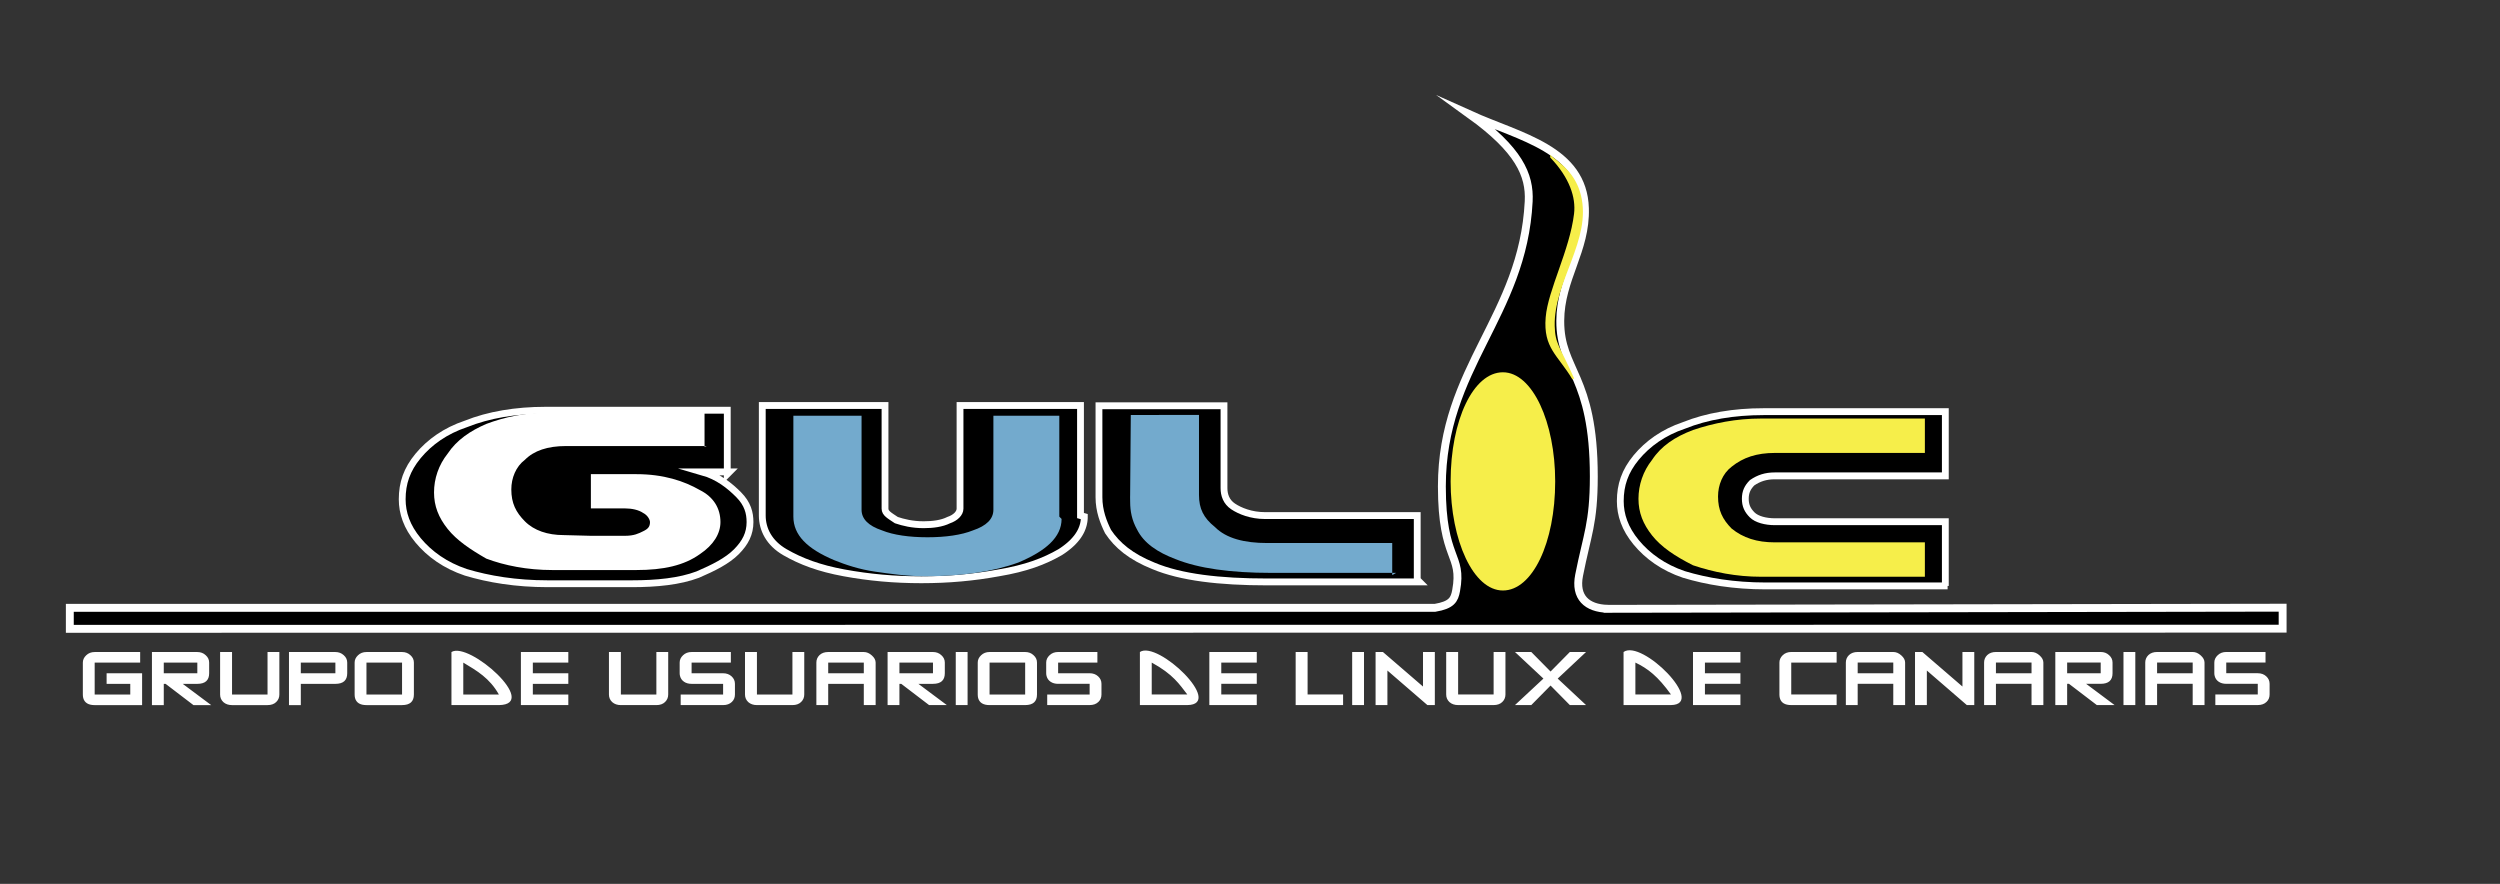 <?xml version="1.0" encoding="UTF-8" standalone="no"?>
<!-- Created with Inkscape (http://www.inkscape.org/) -->

<svg
   xmlns:dc="http://purl.org/dc/elements/1.1/"
   xmlns:cc="http://creativecommons.org/ns#"
   xmlns:rdf="http://www.w3.org/1999/02/22-rdf-syntax-ns#"
   xmlns:svg="http://www.w3.org/2000/svg"
   xmlns="http://www.w3.org/2000/svg"
   xmlns:xlink="http://www.w3.org/1999/xlink"
   xmlns:sodipodi="http://sodipodi.sourceforge.net/DTD/sodipodi-0.dtd"
   xmlns:inkscape="http://www.inkscape.org/namespaces/inkscape"
   inkscape:export-ydpi="300.00000"
   inkscape:export-xdpi="300.00000"
   inkscape:export-filename="/home/alberto/logotipo_gulic.svg-300dpi.png"
   width="297mm"
   height="105mm"
   id="svg13214"
   sodipodi:version="0.32"
   inkscape:version="0.47 r22583"
   sodipodi:docname="logotipo_gulic-negro-tricolor.svg"
   inkscape:output_extension="org.inkscape.output.svg.inkscape"
   version="1.1">
  <rect width="100%" height="100%" fill="#333333" stroke="none"/>
  <title
     id="title3692">Logotipo GULiC (negro, tricolor)</title>
  <defs
     id="defs13216">
    <inkscape:perspective
       sodipodi:type="inkscape:persp3d"
       inkscape:vp_x="0 : 186.02362 : 1"
       inkscape:vp_y="0 : 1000 : 0"
       inkscape:vp_z="1052.3622 : 186.02362 : 1"
       inkscape:persp3d-origin="526.18109 : 124.01575 : 1"
       id="perspective51" />
    <linearGradient
       id="linearGradient12436">
      <stop
         style="stop-color:#eee68b;stop-opacity:1;"
         offset="0"
         id="stop12438" />
      <stop
         style="stop-color:#f6ee4a;stop-opacity:1;"
         offset="1"
         id="stop12440" />
    </linearGradient>
    <linearGradient
       inkscape:collect="always"
       xlink:href="#linearGradient12436"
       id="linearGradient13102"
       gradientUnits="userSpaceOnUse"
       gradientTransform="matrix(1.06,0,0,1,-7.205660e-2,-0.128)"
       x1="0.733"
       y1="0.472"
       x2="0.851"
       y2="0.472" />
    <linearGradient
       id="linearGradient12406">
      <stop
         style="stop-color:#6a9dbd;stop-opacity:1;"
         offset="0"
         id="stop12408" />
      <stop
         style="stop-color:#cddacd;stop-opacity:1;"
         offset="1"
         id="stop12410" />
    </linearGradient>
    <linearGradient
       inkscape:collect="always"
       xlink:href="#linearGradient12406"
       id="linearGradient13149"
       gradientUnits="userSpaceOnUse"
       gradientTransform="translate(-0.146,6.377616e-4)"
       x1="0.584"
       y1="0.482"
       x2="0.701"
       y2="0.482" />
    <linearGradient
       id="linearGradient10141">
      <stop
         style="stop-color:#f6faf6;stop-opacity:1;"
         offset="0"
         id="stop12359" />
      <stop
         id="stop12379"
         offset="1"
         style="stop-color:#d9ecf2;stop-opacity:1;" />
    </linearGradient>
    <linearGradient
       inkscape:collect="always"
       xlink:href="#linearGradient10141"
       id="linearGradient13147"
       gradientUnits="userSpaceOnUse"
       gradientTransform="translate(-0.144,-0.157)"
       x1="0.171"
       y1="0.673"
       x2="0.297"
       y2="0.673" />
    <linearGradient
       id="linearGradient12381">
      <stop
         style="stop-color:#d9ecf2;stop-opacity:1;"
         offset="0"
         id="stop12387" />
      <stop
         style="stop-color:#73aacd;stop-opacity:1;"
         offset="1"
         id="stop12385" />
    </linearGradient>
    <linearGradient
       inkscape:collect="always"
       xlink:href="#linearGradient12381"
       id="linearGradient13145"
       gradientUnits="userSpaceOnUse"
       gradientTransform="translate(-0.146,6.272378e-3)"
       x1="0.408"
       y1="0.5"
       x2="0.525"
       y2="0.503" />
    <linearGradient
       id="linearGradient12428">
      <stop
         style="stop-color:#e6eecd;stop-opacity:1;"
         offset="0"
         id="stop12430" />
      <stop
         style="stop-color:#eeeaac;stop-opacity:1;"
         offset="1"
         id="stop12432" />
    </linearGradient>
    <linearGradient
       inkscape:collect="always"
       xlink:href="#linearGradient12428"
       id="linearGradient12848"
       gradientUnits="userSpaceOnUse"
       x1="0.64"
       y1="0.335"
       x2="0.687"
       y2="0.335" />
    <linearGradient
       inkscape:collect="always"
       xlink:href="#linearGradient10141"
       id="linearGradient1485"
       gradientUnits="userSpaceOnUse"
       gradientTransform="translate(-0.144,-0.157)"
       x1="0.171"
       y1="0.673"
       x2="0.297"
       y2="0.673" />
    <inkscape:perspective
       id="perspective6184"
       inkscape:persp3d-origin="0.5 : 0.33333333 : 1"
       inkscape:vp_z="1 : 0.5 : 1"
       inkscape:vp_y="0 : 1000 : 0"
       inkscape:vp_x="0 : 0.5 : 1"
       sodipodi:type="inkscape:persp3d" />
    <inkscape:perspective
       id="perspective31038"
       inkscape:persp3d-origin="0.5 : 0.33333333 : 1"
       inkscape:vp_z="1 : 0.5 : 1"
       inkscape:vp_y="0 : 1000 : 0"
       inkscape:vp_x="0 : 0.5 : 1"
       sodipodi:type="inkscape:persp3d" />
    <inkscape:perspective
       id="perspective31841"
       inkscape:persp3d-origin="0.5 : 0.33333333 : 1"
       inkscape:vp_z="1 : 0.5 : 1"
       inkscape:vp_y="0 : 1000 : 0"
       inkscape:vp_x="0 : 0.5 : 1"
       sodipodi:type="inkscape:persp3d" />
    <linearGradient
       inkscape:collect="always"
       xlink:href="#linearGradient12428-3"
       id="linearGradient1491-1"
       gradientUnits="userSpaceOnUse"
       x1="0.64"
       y1="0.335"
       x2="0.687"
       y2="0.335" />
    <linearGradient
       id="linearGradient12428-3">
      <stop
         style="stop-color:#e6eecd;stop-opacity:1;"
         offset="0"
         id="stop12430-4" />
      <stop
         style="stop-color:#eeeaac;stop-opacity:1;"
         offset="1"
         id="stop12432-0" />
    </linearGradient>
  </defs>
  <sodipodi:namedview
     id="base"
     pagecolor="#000000"
     bordercolor="#666666"
     borderopacity="1.0"
     inkscape:pageopacity="1"
     inkscape:pageshadow="2"
     inkscape:zoom="1.2809278"
     inkscape:cx="526.18108"
     inkscape:cy="186.02362"
     inkscape:document-units="mm"
     inkscape:current-layer="layer1"
     borderlayer="top"
     inkscape:window-width="1432"
     inkscape:window-height="828"
     inkscape:window-x="0"
     inkscape:window-y="0"
     showguides="true"
     inkscape:guide-bbox="true"
     showgrid="false"
     showborder="false"
     inkscape:window-maximized="0" />
  <g
     inkscape:label="Layer 1"
     inkscape:groupmode="layer"
     id="layer1"
     transform="translate(-5.933,-15.141)">
    <g
       id="g33694">
      <path
         sodipodi:nodetypes="cccccccccccccccccccccccccccccccccccccccccccccccscccccccccccccccccccccccccccccccccccccccccccccccccccccccccccccccccscccccccsccccccccccscccccccccccccccsccccccccccccccccccccccccccccccccccccccccccccccccccccccccccccccccccsccccccccccscccccccccccccccccccccccccccccccccccccccccccccccccccccccccccscccccccccccccccccccccccccccccccccccccsccsccccccccccccccccccccccccccccccccccccccccccccccccccccccccccccccccccccccccccccccccccccccccccccccccccccccsccccccccccscccc"
         id="text12970"
         d="m 69.736,331.744 -21.295,0 c -2.839,0 -4.549,-1.056 -5.129,-3.167 -0.122,-0.487 -0.183,-1.015 -0.183,-1.583 l 0,-14.332 c -1e-5,-1.245 0.504,-2.341 1.511,-3.289 1.007,-0.974 2.274,-1.462 3.801,-1.462 l 20.425,0 0,4.75 -20.425,0 0,14.332 15.983,0 0,-4.791 -10.624,0 0,-4.75 15.937,0 0,14.291 m 31.024,0 -7.968,0 -12.502,-9.541 -0.824,0 0,9.541 -5.312,0 0,-23.832 20.379,0 c 1.496,3e-5 2.748,0.474 3.755,1.421 1.038,0.92 1.557,2.03 1.557,3.329 l 0,4.791 c -2e-5,3.167 -1.771,4.75 -5.312,4.75 l -6.549,0 12.777,9.541 m -6.228,-14.291 0,-4.791 -15.067,0 0,4.791 15.067,0 m 31.523,14.291 -15.937,0 c -1.588,0 -2.885,-0.447 -3.893,-1.34 -0.977,-0.92 -1.465,-2.057 -1.465,-3.41 l 0,-19.082 5.358,0 0,19.082 15.937,0 0,-19.082 5.312,0 0,19.082 c -3e-5,1.326 -0.473,2.45 -1.42,3.37 -0.946,0.92 -2.244,1.38 -3.893,1.38 m 14.946,-9.541 0,9.541 -5.312,0 0,-23.832 20.837,0 c 1.465,3e-5 2.717,0.474 3.755,1.421 1.038,0.92 1.557,2.03 1.557,3.329 l 0,4.791 c -2e-5,3.167 -1.771,4.75 -5.312,4.75 l -15.525,0 m 15.525,-4.75 0,-4.791 -15.525,0 0,4.791 15.525,0 m 29.935,14.291 -15.983,0 c -2.839,0 -4.549,-1.056 -5.129,-3.167 -0.122,-0.487 -0.183,-1.015 -0.183,-1.583 l 0,-14.332 c 0,-1.245 0.504,-2.341 1.511,-3.289 1.007,-0.974 2.274,-1.462 3.801,-1.462 l 15.983,0 c 1.496,3e-5 2.748,0.474 3.755,1.421 1.038,0.92 1.557,2.03 1.557,3.329 l 0,14.332 c -3e-5,3.167 -1.771,4.75 -5.312,4.75 m 0,-4.75 0,-14.332 -15.983,0 0,14.332 15.983,0 m 43.474,4.75 -21.295,0 0,-23.832 c 7.924,-4.902 39.9,23.588 21.295,23.832 m 0,-4.75 c -4.126,-7.357 -9.882,-10.682 -15.983,-14.332 l 0,14.332 15.983,0 m 31.181,4.75 -21.295,0 0,-23.832 21.295,0 0,4.75 -15.937,0 0,4.791 15.937,0 0,4.75 -15.937,0 0,4.791 15.937,0 0,4.75 m 39.534,0 -15.937,0 c -1.588,0 -2.885,-0.447 -3.893,-1.34 -0.977,-0.92 -1.465,-2.057 -1.465,-3.41 l 0,-19.082 5.358,0 0,19.082 15.937,0 0,-19.082 5.312,0 0,19.082 c -4e-5,1.326 -0.473,2.45 -1.42,3.37 -0.946,0.92 -2.244,1.38 -3.893,1.38 m 29.967,0 -19.051,0 0,-4.75 19.051,0 0,-4.791 -14.151,0 c -1.343,1e-5 -2.473,-0.311 -3.389,-0.934 -0.916,-0.623 -1.511,-1.462 -1.786,-2.517 -0.122,-0.406 -0.183,-0.839 -0.183,-1.299 l 0,-4.791 c 0,-1.245 0.504,-2.341 1.511,-3.289 1.008,-0.974 2.29,-1.462 3.847,-1.462 l 17.631,0 0,4.75 -17.631,0 0,4.791 14.151,0 c 1.526,2e-5 2.793,0.46 3.801,1.38 1.007,0.92 1.511,2.044 1.511,3.37 l 0,4.791 c -2e-5,1.353 -0.458,2.463 -1.374,3.329 -0.977,0.947 -2.29,1.421 -3.938,1.421 m 31.124,0 -15.937,0 c -1.588,0 -2.885,-0.447 -3.893,-1.34 -0.977,-0.92 -1.465,-2.057 -1.465,-3.41 l 0,-19.082 5.358,0 0,19.082 15.937,0 0,-19.082 5.312,0 0,19.082 c -2e-5,1.326 -0.473,2.45 -1.42,3.37 -0.946,0.92 -2.244,1.38 -3.893,1.38 m 37.362,0 -5.312,0 0,-9.541 -15.983,0 0,9.541 -5.312,0 0,-19.082 c -10e-6,-1.326 0.473,-2.45 1.42,-3.37 0.977,-0.92 2.275,-1.38 3.893,-1.38 l 15.983,0 c 1.282,3e-5 2.488,0.514 3.618,1.543 1.13,1.002 1.694,2.071 1.694,3.207 l 0,19.082 m -5.312,-14.291 0,-4.791 -15.983,0 0,4.791 15.983,0 m 37.287,14.291 -7.968,0 -12.502,-9.541 -0.824,0 0,9.541 -5.312,0 0,-23.832 20.379,0 c 1.496,3e-5 2.748,0.474 3.755,1.421 1.038,0.92 1.557,2.03 1.557,3.329 l 0,4.791 c -2e-5,3.167 -1.771,4.75 -5.312,4.75 l -6.549,0 12.777,9.541 m -6.228,-14.291 0,-4.791 -15.067,0 0,4.791 15.067,0 m 15.54,14.291 -5.312,0 0,-23.832 5.312,0 0,23.832 m 25.852,0 -15.983,0 c -2.839,0 -4.549,-1.056 -5.129,-3.167 -0.122,-0.487 -0.183,-1.015 -0.183,-1.583 l 0,-14.332 c 0,-1.245 0.504,-2.341 1.511,-3.289 1.007,-0.974 2.275,-1.462 3.801,-1.462 l 15.983,0 c 1.496,3e-5 2.748,0.474 3.755,1.421 1.038,0.92 1.557,2.03 1.557,3.329 l 0,14.332 c -3e-5,3.167 -1.771,4.75 -5.312,4.75 m 0,-4.75 0,-14.332 -15.983,0 0,14.332 15.983,0 m 28.952,4.75 -19.051,0 0,-4.75 19.051,0 0,-4.791 -14.151,0 c -1.343,1e-5 -2.473,-0.311 -3.389,-0.934 -0.916,-0.623 -1.511,-1.462 -1.786,-2.517 -0.122,-0.406 -0.183,-0.839 -0.183,-1.299 l 0,-4.791 c -2e-5,-1.245 0.504,-2.341 1.511,-3.289 1.007,-0.974 2.29,-1.462 3.847,-1.462 l 17.631,0 0,4.75 -17.631,0 0,4.791 14.151,0 c 1.526,2e-5 2.793,0.46 3.801,1.38 1.007,0.92 1.511,2.044 1.511,3.37 l 0,4.791 c -2e-5,1.353 -0.458,2.463 -1.374,3.329 -0.977,0.947 -2.29,1.421 -3.938,1.421 m 43.86,0 -21.295,0 0,-23.832 c 8.033,-5.336 38.161,23.617 21.295,23.832 m 0,-4.75 c -3.548,-4.58 -6.368,-9.079 -15.983,-14.332 l 0,14.332 15.983,0 m 31.181,4.75 -21.295,0 0,-23.832 21.295,0 0,4.75 -15.937,0 0,4.791 15.937,0 0,4.75 -15.937,0 0,4.791 15.937,0 0,4.75 m 38.756,0 -21.295,0 0,-23.832 5.358,0 0,19.082 15.937,0 0,4.75 m 9.393,0 -5.312,0 0,-23.832 5.312,0 0,23.832 m 31.805,0 -3.343,0 -17.952,-15.509 0,15.509 -5.312,0 0,-23.832 3.297,0 17.998,15.509 0,-15.509 5.312,0 0,23.832 m 26.394,0 -15.937,0 c -1.588,0 -2.885,-0.447 -3.893,-1.34 -0.977,-0.92 -1.465,-2.057 -1.465,-3.41 l 0,-19.082 5.358,0 0,19.082 15.937,0 0,-19.082 5.312,0 0,19.082 c -3e-5,1.326 -0.473,2.45 -1.42,3.37 -0.946,0.92 -2.244,1.38 -3.893,1.38 m 41.507,0 -7.281,0 -8.655,-8.77 -8.655,8.77 -7.327,0 12.777,-11.896 -12.777,-11.937 7.327,0 8.655,8.77 8.655,-8.77 7.281,0 -12.731,11.937 12.731,11.896 m 38.133,0 -21.295,0 0,-23.832 c 8.218,-5.906 37.456,23.565 21.295,23.832 m 0,-4.75 c -5.899,-8.168 -10.334,-11.638 -15.983,-14.332 l 0,14.332 15.983,0 m 31.181,4.75 -21.295,0 0,-23.832 21.295,0 0,4.75 -15.937,0 0,4.791 15.937,0 0,4.75 -15.937,0 0,4.791 15.937,0 0,4.75 m 43.198,0 -20.379,0 c -2.87,0 -4.58,-1.056 -5.129,-3.167 -0.122,-0.487 -0.183,-1.015 -0.183,-1.583 l 0,-14.332 c 0,-1.245 0.488,-2.341 1.465,-3.289 1.007,-0.974 2.29,-1.462 3.847,-1.462 l 20.379,0 0,4.75 -20.379,0 0,14.332 20.379,0 0,4.75 m 30.747,0 -5.312,0 0,-9.541 -15.983,0 0,9.541 -5.312,0 0,-19.082 c 0,-1.326 0.473,-2.45 1.42,-3.37 0.977,-0.92 2.274,-1.38 3.893,-1.38 l 15.983,0 c 1.282,3e-5 2.488,0.514 3.618,1.543 1.13,1.002 1.694,2.071 1.694,3.207 l 0,19.082 m -5.312,-14.291 0,-4.791 -15.983,0 0,4.791 15.983,0 m 36.366,14.291 -3.343,0 -17.952,-15.509 0,15.509 -5.312,0 0,-23.832 3.297,0 17.998,15.509 0,-15.509 5.312,0 0,23.832 m 31.02,0 -5.312,0 0,-9.541 -15.983,0 0,9.541 -5.312,0 0,-19.082 c 0,-1.326 0.473,-2.45 1.42,-3.37 0.977,-0.92 2.274,-1.38 3.893,-1.38 l 15.983,0 c 1.282,3e-5 2.488,0.514 3.618,1.543 1.13,1.002 1.694,2.071 1.694,3.207 l 0,19.082 m -5.312,-14.291 0,-4.791 -15.983,0 0,4.791 15.983,0 m 37.287,14.291 -7.968,0 -12.502,-9.541 -0.824,0 0,9.541 -5.312,0 0,-23.832 20.379,0 c 1.496,3e-5 2.748,0.474 3.755,1.421 1.038,0.92 1.557,2.03 1.557,3.329 l 0,4.791 c -4e-5,3.167 -1.771,4.75 -5.312,4.75 l -6.549,0 12.777,9.541 m -6.228,-14.291 0,-4.791 -15.067,0 0,4.791 15.067,0 m 15.54,14.291 -5.312,0 0,-23.832 5.312,0 0,23.832 m 31.073,0 -5.312,0 0,-9.541 -15.983,0 0,9.541 -5.312,0 0,-19.082 c 0,-1.326 0.473,-2.45 1.42,-3.37 0.977,-0.92 2.274,-1.38 3.893,-1.38 l 15.983,0 c 1.282,3e-5 2.488,0.514 3.618,1.543 1.13,1.002 1.694,2.071 1.694,3.207 l 0,19.082 m -5.312,-14.291 0,-4.791 -15.983,0 0,4.791 15.983,0 m 29.222,14.291 -19.051,0 0,-4.75 19.051,0 0,-4.791 -14.151,0 c -1.343,1e-5 -2.473,-0.311 -3.389,-0.934 -0.916,-0.623 -1.511,-1.462 -1.786,-2.517 -0.122,-0.406 -0.183,-0.839 -0.183,-1.299 l 0,-4.791 c 0,-1.245 0.504,-2.341 1.511,-3.289 1.008,-0.974 2.29,-1.462 3.847,-1.462 l 17.631,0 0,4.75 -17.631,0 0,4.791 14.151,0 c 1.526,2e-5 2.793,0.46 3.801,1.38 1.007,0.92 1.511,2.044 1.511,3.37 l 0,4.791 c 0,1.353 -0.458,2.463 -1.374,3.329 -0.977,0.947 -2.29,1.421 -3.938,1.421"
         style="font-size:42.266px;font-style:normal;font-variant:normal;font-weight:bold;font-stretch:normal;line-height:125%;writing-mode:lr-tb;text-anchor:start;fill:#ffffff;fill-opacity:1;stroke:none;font-family:Bitstream Vera Sans" />
      <g
         id="g33674"
         transform="translate(2.9993862e-6,0)">
        <g
           id="g33610"
           transform="translate(-1.693,0)">
          <g
             id="g33734"
             transform="translate(19.764,0)">
            <g
               id="g12457"
               transform="matrix(1020.611,0,0,1029.554,4.017,-116.092)">
              <path
                 d="m 0.841,0.383 -0.08,0 c -0.014,0 -0.026,-0.002 -0.036,-0.005 -0.009,-0.003 -0.016,-0.008 -0.021,-0.014 -0.005,-0.006 -0.007,-0.012 -0.007,-0.018 0,-0.007 0.002,-0.013 0.007,-0.019 0.005,-0.006 0.012,-0.011 0.021,-0.014 0.01,-0.004 0.022,-0.006 0.035,-0.006 l 0.08,0 0,0.028 -0.075,0 c -0.004,0 -0.007,9.7742e-4 -0.01,0.003 -0.002,0.002 -0.003,0.004 -0.003,0.007 0,0.003 0.001,0.005 0.003,0.007 0.002,0.002 0.006,0.003 0.01,0.003 l 0.075,0 0,0.028 z"
                 style="font-style:normal;font-variant:normal;font-weight:normal;font-stretch:normal;letter-spacing:normal;text-anchor:start;fill:#000000;fill-opacity:1;stroke:#ffffff;stroke-width:0.003;stroke-linecap:butt;stroke-linejoin:miter;stroke-miterlimit:10.433;stroke-opacity:1;stroke-dasharray:none;stroke-dashoffset:0"
                 id="path8336" />
              <path
                 d="m 0.831,0.379 0,-0.015 -0.066,0 c -0.008,0 -0.014,-0.002 -0.019,-0.006 -0.004,-0.004 -0.006,-0.008 -0.006,-0.014 0,-0.005 0.002,-0.01 0.006,-0.013 0.005,-0.004 0.011,-0.006 0.019,-0.006 l 0.066,0 0,-0.015 -0.072,0 c -0.011,0 -0.021,0.002 -0.03,0.005 -0.008,0.003 -0.014,0.007 -0.018,0.013 -0.004,0.005 -0.006,0.011 -0.006,0.017 0,0.006 0.002,0.011 0.006,0.016 0.004,0.005 0.01,0.009 0.018,0.013 0.009,0.003 0.019,0.005 0.03,0.005 l 0.072,0 z"
                 style="font-style:normal;font-variant:normal;font-weight:normal;font-stretch:normal;letter-spacing:normal;text-anchor:start;fill:#f6ee4a;fill-opacity:1;stroke:#000000;stroke-width:0;stroke-linecap:butt;stroke-linejoin:miter;stroke-miterlimit:10.433;stroke-opacity:1;stroke-dashoffset:0"
                 id="path8338" />
            </g>
            <g
               transform="matrix(1020.687,0,0,1025.083,155.185,-291.676)"
               id="g12367">
              <path
                 id="path8324"
                 style="font-style:normal;font-variant:normal;font-weight:normal;font-stretch:normal;letter-spacing:normal;text-anchor:start;fill:#000000;fill-opacity:1;stroke:#ffffff;stroke-width:0.003;stroke-linecap:butt;stroke-linejoin:miter;stroke-miterlimit:10.433;stroke-opacity:1;stroke-dasharray:none;stroke-dashoffset:0"
                 d="m 0.157,0.506 -0.012,0 c 0.007,0.002 0.012,0.006 0.016,0.01 0.004,0.004 0.005,0.008 0.005,0.012 0,0.005 -0.002,0.009 -0.006,0.013 -0.004,0.004 -0.01,0.007 -0.017,0.01 -0.008,0.003 -0.018,0.004 -0.029,0.004 l -0.037,0 c -0.014,0 -0.026,-0.002 -0.036,-0.005 -0.009,-0.003 -0.016,-0.008 -0.021,-0.014 -0.005,-0.006 -0.007,-0.012 -0.007,-0.018 0,-0.007 0.002,-0.013 0.007,-0.019 0.005,-0.006 0.012,-0.011 0.021,-0.014 0.01,-0.004 0.022,-0.006 0.035,-0.006 l 0.08,0 0,0.028 z" />
              <path
                 id="path8326"
                 style="font-style:normal;font-variant:normal;font-weight:normal;font-stretch:normal;letter-spacing:normal;text-anchor:start;fill:#ffffff;fill-opacity:1;stroke:#000000;stroke-width:0;stroke-linecap:round;stroke-linejoin:round;stroke-miterlimit:10.433;stroke-opacity:1;stroke-dashoffset:0;marker-start:none;marker-mid:none"
                 d="m 0.146,0.495 0,-0.015 -0.068,0 c -0.011,0 -0.02,0.002 -0.028,0.005 -0.007,0.003 -0.013,0.007 -0.017,0.013 -0.004,0.005 -0.006,0.011 -0.006,0.017 0,0.006 0.002,0.011 0.006,0.016 0.004,0.005 0.01,0.009 0.017,0.013 0.008,0.003 0.018,0.005 0.029,0.005 l 0.017,0 0.02,0 c 0.012,0 0.021,-0.002 0.028,-0.007 0.006,-0.004 0.009,-0.009 0.009,-0.014 0,-0.006 -0.003,-0.011 -0.009,-0.014 -0.007,-0.004 -0.016,-0.007 -0.028,-0.007 l -0.02,0 0,0.015 0.015,0 c 0.003,0 0.006,6.3021e-4 0.008,0.002 0.002,0.001 0.003,0.003 0.003,0.004 0,0.002 -8.6805e-4,0.003 -0.003,0.004 -0.002,0.001 -0.004,0.002 -0.008,0.002 l -0.015,0 -0.012,-3.125e-4 c -0.007,0 -0.013,-0.002 -0.017,-0.006 -0.004,-0.004 -0.006,-0.008 -0.006,-0.014 0,-0.005 0.002,-0.01 0.006,-0.013 0.004,-0.004 0.01,-0.006 0.018,-0.006 l 0.062,0 z" />
            </g>
            <g
               transform="matrix(1020.611,0,0,1029.591,76.691,-286.216)"
               id="g12391">
              <path
                 id="path8328"
                 style="font-style:normal;font-variant:normal;font-weight:normal;font-stretch:normal;letter-spacing:normal;text-anchor:start;fill:#000000;fill-opacity:1;stroke:#ffffff;stroke-width:0.003;stroke-linecap:butt;stroke-linejoin:miter;stroke-miterlimit:10.433;stroke-opacity:1;stroke-dasharray:none;stroke-dashoffset:0"
                 d="m 0.39,0.518 0,5.486e-4 -3.473e-5,5.434e-4 -5.208e-5,5.3993e-4 -6.944e-5,5.3645e-4 -1.0417e-4,5.3125e-4 -1.0416e-4,5.2777e-4 -1.3889e-4,5.2431e-4 -1.5625e-4,5.1909e-4 -1.7361e-4,5.1562e-4 -2.0833e-4,5.1042e-4 -2.0834e-4,5.0867e-4 -2.4305e-4,5.0347e-4 -2.6041e-4,4.9826e-4 -2.7778e-4,4.9479e-4 -3.125e-4,4.9132e-4 -3.125e-4,4.8784e-4 -3.4722e-4,4.8264e-4 -3.6458e-4,4.7916e-4 -3.993e-4,4.7569e-4 -3.993e-4,4.7049e-4 -4.3403e-4,4.6701e-4 -4.3402e-4,4.618e-4 -4.6875e-4,4.6007e-4 -5.0347e-4,4.5485e-4 -5.0347e-4,4.4965e-4 -5.3819e-4,4.4618e-4 -5.5555e-4,4.4271e-4 -5.7291e-4,4.3923e-4 -5.9028e-4,4.3403e-4 -6.0763e-4,4.3055e-4 -6.4236e-4,4.2708e-4 -6.5972e-4,4.2187e-4 c -0.007,0.004 -0.015,0.007 -0.027,0.009 -0.011,0.002 -0.022,0.003 -0.034,0.003 -0.012,0 -0.023,-0.001 -0.034,-0.003 -0.011,-0.002 -0.019,-0.005 -0.026,-0.009 -0.007,-0.004 -0.01,-0.01 -0.01,-0.016 l 0,-0.048 0.054,0 0,0.045 c 0,0.002 0.002,0.003 0.005,0.005 0.003,0.001 0.007,0.002 0.012,0.002 0.004,0 0.008,-5.0694e-4 0.011,-0.002 0.003,-0.001 0.005,-0.003 0.005,-0.005 l 0,-0.045 0.053,0 0,0.048 z" />
              <path
                 id="path8330"
                 style="font-style:normal;font-variant:normal;font-weight:normal;font-stretch:normal;letter-spacing:normal;text-anchor:start;fill:#73aacd;fill-opacity:1;stroke:#000000;stroke-width:0;stroke-linecap:butt;stroke-linejoin:miter;stroke-miterlimit:10.433;stroke-opacity:1;stroke-dashoffset:0"
                 d="m 0.379,0.518 0,-0.044 -0.029,0 0,0.041 c 0,0.004 -0.003,0.007 -0.009,0.009 -0.005,0.002 -0.012,0.003 -0.02,0.003 -0.008,0 -0.015,-9.8264e-4 -0.02,-0.003 -0.006,-0.002 -0.009,-0.005 -0.009,-0.009 l 0,-0.041 -0.03,0 0,0.044 c 0,0.008 0.006,0.014 0.018,0.019 0.005,0.002 0.011,0.004 0.018,0.005 0.007,0.001 0.014,0.002 0.022,0.002 0.016,0 0.03,-0.002 0.041,-0.006 0.012,-0.005 0.019,-0.011 0.019,-0.019 z" />
            </g>
            <g
               transform="matrix(1020.73,0,0,1027.318,47.496,-261.887)"
               id="g12416">
              <path
                 id="path8332"
                 style="font-style:normal;font-variant:normal;font-weight:normal;font-stretch:normal;letter-spacing:normal;text-anchor:start;fill:#000000;fill-opacity:1;stroke:#ffffff;stroke-width:0.003;stroke-linecap:butt;stroke-linejoin:miter;stroke-miterlimit:10.433;stroke-opacity:1;stroke-dasharray:none;stroke-dashoffset:0"
                 d="m 0.566,0.524 -0.067,0 c -0.021,0 -0.038,-0.002 -0.05,-0.007 -0.01,-0.004 -0.016,-0.009 -0.02,-0.015 -0.002,-0.004 -0.004,-0.009 -0.004,-0.015 l 0,-0.002 0,-0.002 0,-0.036 0.055,0 0,0.036 c 0,0.003 0.001,0.006 0.004,0.008 0.003,0.002 0.008,0.004 0.014,0.004 l 0.067,0 0,0.028 z" />
              <path
                 id="path8334"
                 style="font-style:normal;font-variant:normal;font-weight:normal;font-stretch:normal;letter-spacing:normal;text-anchor:start;fill:#73aacd;fill-opacity:1;stroke:#000000;stroke-width:0;stroke-linecap:butt;stroke-linejoin:miter;stroke-miterlimit:10.433;stroke-opacity:1;stroke-dashoffset:0"
                 d="m 0.554,0.521 -4.9e-7,-0.014 -0.055,0 c -0.01,0 -0.018,-0.002 -0.023,-0.007 -0.005,-0.004 -0.007,-0.008 -0.007,-0.014 l 0,-0.035 -0.03,4.711e-5 -2.8681e-4,0.035 -1.658e-5,0.001 2.998e-5,0.002 c 0,0.004 7.5049e-4,0.008 0.003,0.012 0.003,0.006 0.009,0.01 0.017,0.013 0.01,0.004 0.024,0.006 0.042,0.006 l 0.055,0 z"
                 sodipodi:nodetypes="cccccccccccccc" />
            </g>
          </g>
        </g>
        <g
           id="g1479"
           transform="translate(24,4)">
          <path
             inkscape:label="Base del Conjunto"
             d="m 703.765,284.507 c -9.267,-0.276 -14.778,-5.122 -12.793,-15.109 3.579,-18.183 6.574,-23.173 6.591,-44.249 0.018,-45.895 -15.167,-47.419 -15.061,-69.989 0.089,-18.924 11.641,-31.38 11.074,-50.499 -0.797,-26.561 -29.077,-31.912 -51.544,-42.047 21.812,15.734 26.897,27.021 26.295,38.946 -2.587,51.65 -38.981,74.517 -38.981,127.942 0,33.492 9.462,30.101 6.396,46.795 -0.744,4.105 -2.02,6.499 -9.497,7.766 l -612.964,0 0,9.425 993.57,-0.069 0,-9.424 -303.086,0.511 z"
             style="font-style:normal;font-variant:normal;font-weight:normal;font-stretch:normal;letter-spacing:normal;text-anchor:start;fill:#000000;fill-opacity:1;stroke:#ffffff;stroke-width:3.543;stroke-miterlimit:10.433;stroke-opacity:1;stroke-dasharray:none"
             id="path6988"
             sodipodi:nodetypes="cccccccsccccccc" />
          <path
             id="path8320"
             style="font-style:normal;font-variant:normal;font-weight:normal;font-stretch:normal;letter-spacing:normal;text-anchor:start;fill:#f6ee4a;stroke:#f6ee4a;stroke-width:0.886;stroke-linecap:butt;stroke-linejoin:miter;stroke-miterlimit:10.433;stroke-opacity:1;stroke-dashoffset:0;fill-opacity:1"
             d="m 678.452,81.696 0.904,0.726 0.921,0.726 0.939,0.744 0.939,0.797 0.939,0.815 0.939,0.868 0.904,0.921 0.443,0.478 0.443,0.496 0.443,0.514 0.425,0.532 0.425,0.549 0.408,0.567 0.39,0.585 0.39,0.602 0.372,0.62 0.354,0.638 0.354,0.673 0.337,0.691 0.319,0.709 0.301,0.744 0.266,0.762 0.266,0.797 0.248,0.815 0.23,0.851 c 4.926,19.703 -12.261,38.521 -11.783,58.578 0.195,8.31 2.268,9.109 8.771,23.747 -6.645,-11.074 -13.059,-13.939 -11.942,-27.556 0.992,-12.208 10.755,-29.963 12.74,-46.53 0.886,-7.424 -2.038,-16.372 -10.684,-25.462 z" />
          <path
             sodipodi:type="arc"
             style="fill:#f6ee4a;fill-opacity:1;fill-rule:nonzero;stroke:none;display:inline"
             id="path11605"
             sodipodi:cx="0.66338271"
             sodipodi:cy="0.33527011"
             sodipodi:rx="0.023286717"
             sodipodi:ry="0.048113052"
             d="m 0.687,0.335 c 0,0.027 -0.01,0.048 -0.023,0.048 -0.013,0 -0.023,-0.022 -0.023,-0.048 0,-0.027 0.01,-0.048 0.023,-0.048 0.013,0 0.023,0.022 0.023,0.048 z"
             transform="matrix(1020.611,0,0,1020.611,-20.935,-114.617)" />
        </g>
      </g>
    </g>
  </g>
</svg>
